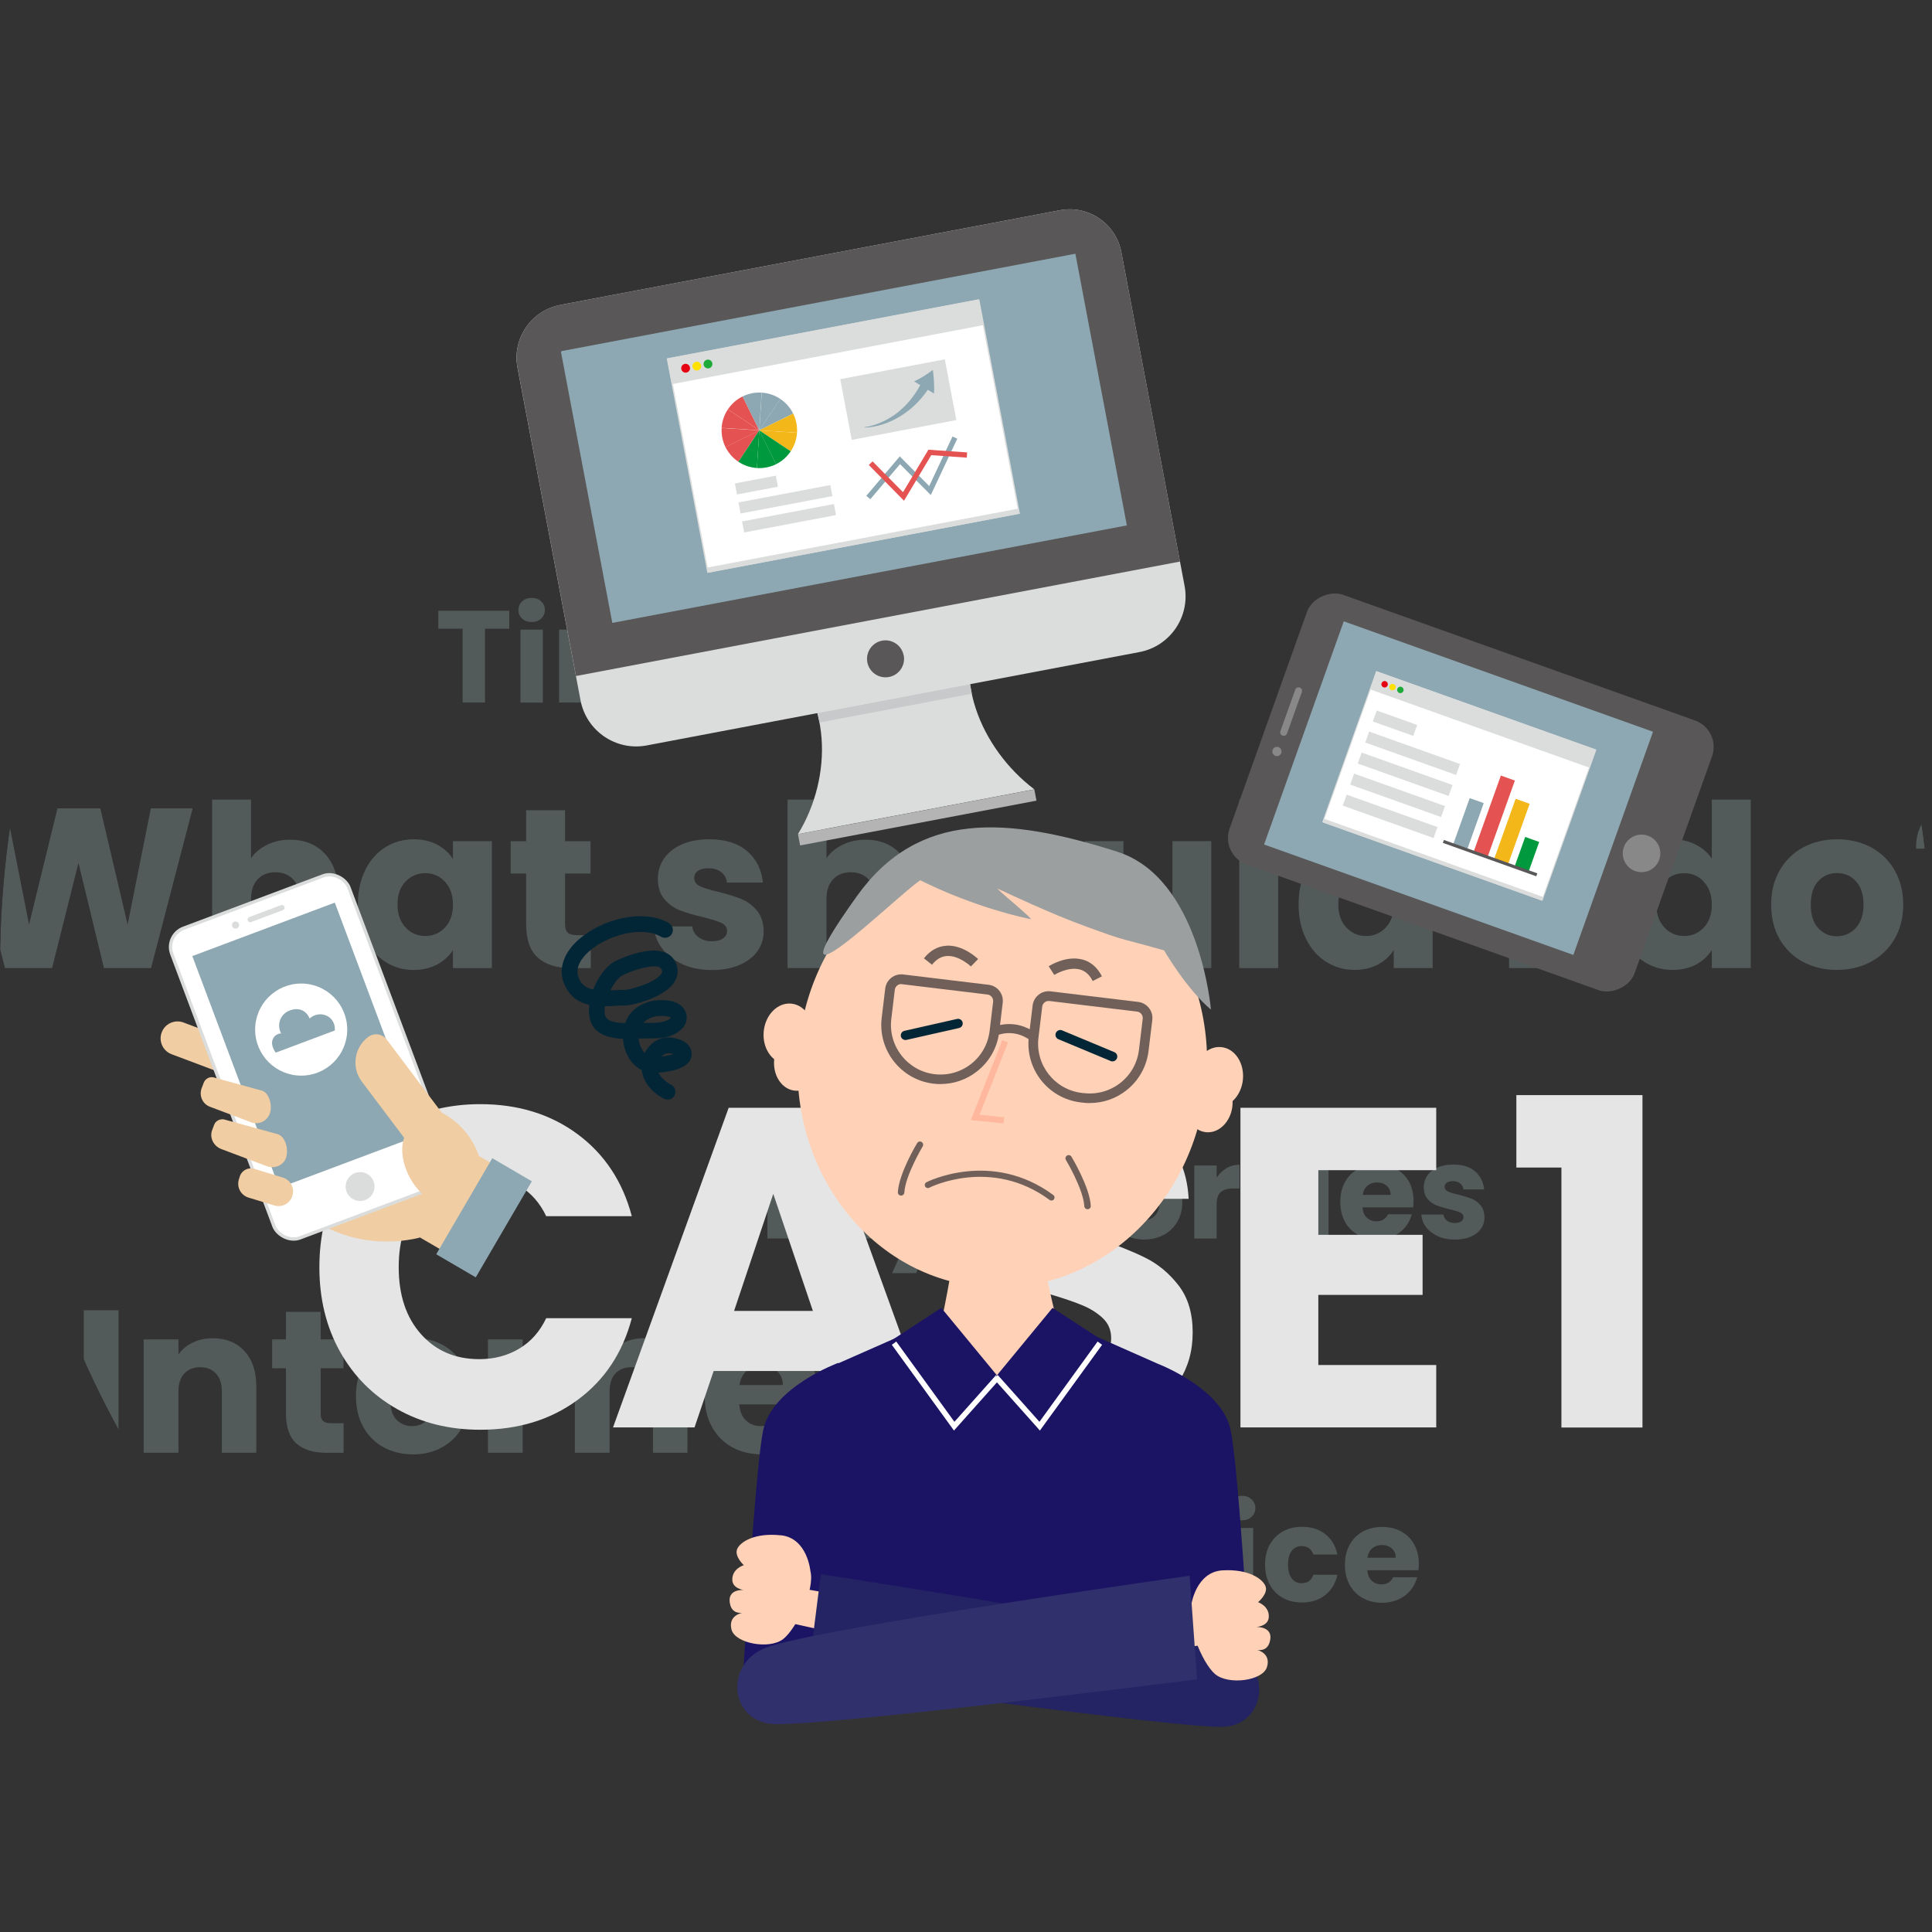 <?xml version="1.0" encoding="UTF-8"?>
<svg id="_レイヤー_2" data-name="レイヤー 2" xmlns="http://www.w3.org/2000/svg" xmlns:xlink="http://www.w3.org/1999/xlink" viewBox="0 0 292 292">
  <rect x="0" y="0" width="292" height="292" fill="#333333" stroke="none"/>
  <defs>
    <style>
      .cls-1 {
        fill: #30306d;
      }

      .cls-2, .cls-3, .cls-4 {
        fill: #fff;
      }

      .cls-5 {
        fill: #242363;
      }

      .cls-6 {
        fill: #c8c9ca;
      }

      .cls-7 {
        fill: #f4b719;
      }

      .cls-8 {
        fill: #00993e;
      }

      .cls-9 {
        fill: #dbdcdc;
      }

      .cls-10 {
        fill: #8da8b2;
      }

      .cls-11 {
        fill: #032637;
      }

      .cls-12 {
        fill: #ffb89e;
      }

      .cls-13 {
        fill: #595757;
      }

      .cls-14 {
        fill: #f0cda3;
      }

      .cls-15 {
        fill: #e50012;
      }

      .cls-16 {
        opacity: .45;
      }

      .cls-3 {
        stroke-width: .5px;
      }

      .cls-3, .cls-4 {
        stroke: #dbdcdc;
      }

      .cls-3, .cls-4, .cls-17 {
        stroke-miterlimit: 10;
      }

      .cls-4 {
        stroke-width: .15px;
      }

      .cls-18 {
        fill: #e5e5e5;
      }

      .cls-19 {
        clip-path: url(#clippath);
      }

      .cls-17 {
        stroke: #595757;
        stroke-width: .47px;
      }

      .cls-17, .cls-20 {
        fill: none;
      }

      .cls-21 {
        fill: #1b1464;
      }

      .cls-22 {
        fill: #e45251;
      }

      .cls-23 {
        fill: #ffe100;
      }

      .cls-24 {
        fill: #9c9fa0;
      }

      .cls-25 {
        fill: #7a8c89;
      }

      .cls-26 {
        fill: #706059;
      }

      .cls-27 {
        fill: #ffd1b7;
      }

      .cls-28 {
        fill: #1eaa39;
      }

      .cls-29 {
        fill: #888;
      }

      .cls-30 {
        fill: #b4b4b5;
      }
    </style>
    <clipPath id="clippath">
      <circle class="cls-20" cx="146" cy="146" r="146"/>
    </clipPath>
  </defs>
  <g id="_レイヤー_1-2" data-name="レイヤー 1">
    <g class="cls-19">
      <g>
        <g class="cls-16">
          <g>
            <path class="cls-25" d="m131.7,173.31v13.87h-3.38v-8.32l-3.1,8.32h-2.73l-3.12-8.34v8.34h-3.38v-13.87h3.99l3.89,9.6,3.85-9.6h3.97Z"/>
            <path class="cls-25" d="m145.39,176.16l-6.92,16.26h-3.64l2.53-5.61-4.49-10.65h3.77l2.55,6.9,2.53-6.9h3.66Z"/>
            <path class="cls-25" d="m166.63,176.16l-2.98,11.03h-3.73l-1.74-7.15-1.8,7.15h-3.71l-3-11.03h3.38l1.56,7.88,1.86-7.88h3.58l1.88,7.84,1.54-7.84h3.18Z"/>
            <path class="cls-25" d="m170.02,186.65c-.86-.46-1.54-1.12-2.04-1.97-.49-.86-.74-1.86-.74-3s.25-2.13.75-2.99c.5-.86,1.19-1.52,2.06-1.99.87-.46,1.84-.69,2.92-.69s2.05.23,2.92.69c.87.46,1.55,1.12,2.05,1.99.5.86.75,1.86.75,2.99s-.25,2.13-.76,2.99c-.51.86-1.2,1.52-2.08,1.98-.88.46-1.85.69-2.93.69s-2.05-.23-2.92-.69Zm4.56-2.94c.45-.47.68-1.15.68-2.04s-.22-1.56-.66-2.04-.98-.71-1.63-.71-1.21.23-1.64.7-.65,1.15-.65,2.04.21,1.56.64,2.04c.43.47.96.71,1.61.71s1.2-.24,1.65-.71Z"/>
            <path class="cls-25" d="m185.36,176.56c.59-.35,1.25-.52,1.98-.52v3.58h-.93c-.84,0-1.48.18-1.9.54-.42.36-.63,1-.63,1.91v5.12h-3.38v-11.03h3.38v1.84c.4-.61.89-1.08,1.48-1.43Z"/>
            <path class="cls-25" d="m193.82,176.56c.59-.35,1.25-.52,1.98-.52v3.58h-.93c-.84,0-1.48.18-1.9.54-.42.36-.63,1-.63,1.91v5.12h-3.38v-11.03h3.38v1.84c.4-.61.89-1.08,1.48-1.43Z"/>
            <path class="cls-25" d="m197.66,174.49c-.38-.35-.56-.78-.56-1.29s.19-.96.56-1.31c.38-.35.86-.52,1.45-.52s1.06.17,1.43.52c.38.35.56.79.56,1.31s-.19.95-.56,1.29c-.38.35-.85.52-1.43.52s-1.08-.17-1.45-.52Zm3.13,1.67v11.03h-3.38v-11.03h3.38Z"/>
            <path class="cls-25" d="m213.58,182.48h-7.65c.05.68.27,1.21.66,1.57s.87.54,1.43.54c.84,0,1.43-.36,1.76-1.07h3.6c-.18.72-.52,1.38-1,1.96s-1.08,1.03-1.81,1.36-1.54.49-2.43.49c-1.08,0-2.04-.23-2.88-.69-.84-.46-1.5-1.12-1.98-1.97-.47-.86-.71-1.86-.71-3s.23-2.15.7-3c.47-.86,1.12-1.51,1.97-1.98s1.81-.69,2.9-.69,2.02.22,2.85.67,1.48,1.09,1.95,1.92c.47.83.7,1.8.7,2.9,0,.32-.02.65-.06.99Zm-3.4-1.88c0-.58-.2-1.04-.59-1.38-.39-.34-.89-.51-1.48-.51s-1.04.17-1.43.49-.63.8-.72,1.4h4.23Z"/>
            <path class="cls-25" d="m217.33,186.84c-.75-.33-1.34-.78-1.78-1.35s-.68-1.22-.73-1.93h3.34c.04.38.22.69.53.93.32.24.71.36,1.17.36.42,0,.75-.08.98-.25.23-.16.35-.38.35-.64,0-.32-.16-.55-.49-.7-.33-.15-.86-.32-1.6-.5-.79-.18-1.45-.38-1.98-.58-.53-.2-.98-.53-1.36-.97s-.57-1.04-.57-1.79c0-.63.17-1.21.52-1.73.35-.52.86-.93,1.54-1.23.68-.3,1.49-.45,2.42-.45,1.38,0,2.47.34,3.27,1.03.8.69,1.25,1.59,1.37,2.73h-3.12c-.05-.38-.22-.69-.5-.91-.28-.22-.66-.34-1.12-.34-.39,0-.7.08-.91.23-.21.15-.32.36-.32.62,0,.32.17.55.5.71s.86.32,1.57.47c.82.21,1.48.42,2,.62.51.21.96.53,1.35.99.39.45.59,1.06.6,1.83,0,.65-.18,1.22-.54,1.73-.36.51-.88.91-1.56,1.2-.68.29-1.47.43-2.36.43-.96,0-1.82-.17-2.57-.49Z"/>
          </g>
          <g>
            <path class="cls-25" d="m76.97,92.31v2.71h-3.67v11.16h-3.38v-11.16h-3.67v-2.71h10.73Z"/>
            <path class="cls-25" d="m78.91,93.49c-.38-.35-.56-.78-.56-1.29s.19-.96.56-1.31c.38-.35.86-.52,1.45-.52s1.06.17,1.43.52c.38.35.56.79.56,1.31s-.19.95-.56,1.29c-.38.35-.85.52-1.43.52s-1.08-.17-1.45-.52Zm3.13,1.67v11.03h-3.38v-11.03h3.38Z"/>
            <path class="cls-25" d="m101.83,96.28c.81.83,1.21,1.98,1.21,3.46v6.44h-3.36v-5.99c0-.71-.19-1.26-.56-1.65s-.89-.58-1.55-.58-1.18.19-1.55.58c-.38.39-.56.94-.56,1.65v5.99h-3.36v-5.99c0-.71-.19-1.26-.56-1.65-.38-.39-.89-.58-1.55-.58s-1.18.19-1.55.58-.56.94-.56,1.65v5.99h-3.38v-11.03h3.38v1.38c.34-.46.79-.83,1.34-1.1.55-.27,1.18-.41,1.88-.41.83,0,1.57.18,2.22.53.65.36,1.16.86,1.53,1.52.38-.61.9-1.1,1.56-1.48.66-.38,1.38-.57,2.15-.57,1.37,0,2.46.42,3.27,1.24Z"/>
            <path class="cls-25" d="m115.75,101.48h-7.65c.05.69.27,1.21.66,1.57s.87.54,1.43.54c.84,0,1.43-.36,1.76-1.07h3.6c-.18.72-.52,1.38-1,1.96s-1.08,1.03-1.81,1.36c-.72.33-1.54.49-2.43.49-1.08,0-2.04-.23-2.88-.69-.84-.46-1.5-1.12-1.98-1.98s-.71-1.86-.71-3,.23-2.15.7-3c.47-.86,1.12-1.51,1.97-1.98s1.81-.69,2.9-.69,2.02.22,2.85.67,1.48,1.09,1.95,1.92c.47.83.7,1.8.7,2.9,0,.32-.02.65-.06.99Zm-3.4-1.88c0-.58-.2-1.04-.59-1.38-.39-.34-.89-.51-1.48-.51s-1.04.17-1.43.49-.63.8-.72,1.4h4.23Z"/>
          </g>
          <g>
            <path class="cls-25" d="m17.91,198.03v21.54h-5.25v-21.54h5.25Z"/>
            <path class="cls-25" d="m36.95,204.21c1.2,1.3,1.79,3.08,1.79,5.35v10h-5.21v-9.3c0-1.15-.3-2.03-.89-2.67-.59-.63-1.39-.95-2.39-.95s-1.8.32-2.39.95c-.59.63-.89,1.52-.89,2.67v9.3h-5.25v-17.12h5.25v2.27c.53-.76,1.25-1.35,2.15-1.79.9-.44,1.91-.66,3.04-.66,2,0,3.6.65,4.8,1.95Z"/>
            <path class="cls-25" d="m51.93,215.12v4.45h-2.67c-1.9,0-3.38-.46-4.45-1.4-1.06-.93-1.59-2.45-1.59-4.56v-6.81h-2.09v-4.36h2.09v-4.17h5.25v4.17h3.44v4.36h-3.44v6.87c0,.51.12.88.37,1.1.25.23.65.34,1.23.34h1.87Z"/>
            <path class="cls-25" d="m70.89,212.26h-11.87c.08,1.06.42,1.88,1.03,2.44s1.34.84,2.22.84c1.31,0,2.22-.55,2.73-1.66h5.58c-.29,1.12-.8,2.14-1.55,3.04-.75.9-1.68,1.61-2.81,2.12-1.12.51-2.38.77-3.77.77-1.68,0-3.17-.36-4.48-1.07-1.31-.72-2.33-1.74-3.07-3.07-.74-1.33-1.1-2.88-1.1-4.66s.36-3.33,1.09-4.66c.73-1.33,1.74-2.35,3.05-3.07,1.31-.71,2.81-1.07,4.51-1.07s3.13.35,4.42,1.04,2.3,1.69,3.02,2.97c.73,1.29,1.09,2.79,1.09,4.51,0,.49-.03,1-.09,1.53Zm-5.28-2.92c0-.9-.31-1.62-.92-2.15-.61-.53-1.38-.8-2.3-.8s-1.62.26-2.22.77c-.6.51-.98,1.24-1.12,2.18h6.57Z"/>
            <path class="cls-25" d="m81.29,203.07c.92-.54,1.94-.81,3.07-.81v5.55h-1.44c-1.31,0-2.29.28-2.94.84-.66.56-.98,1.55-.98,2.96v7.95h-5.25v-17.12h5.25v2.85c.61-.94,1.38-1.68,2.3-2.22Z"/>
            <path class="cls-25" d="m102.11,204.21c1.2,1.3,1.79,3.08,1.79,5.35v10h-5.21v-9.3c0-1.15-.3-2.03-.89-2.67-.59-.63-1.39-.95-2.39-.95s-1.8.32-2.39.95c-.59.63-.89,1.52-.89,2.67v9.3h-5.25v-17.12h5.25v2.27c.53-.76,1.25-1.35,2.15-1.79.9-.44,1.91-.66,3.04-.66,2,0,3.6.65,4.8,1.95Z"/>
            <path class="cls-25" d="m123.6,212.26h-11.87c.08,1.06.42,1.88,1.03,2.44s1.34.84,2.22.84c1.31,0,2.22-.55,2.73-1.66h5.58c-.29,1.12-.8,2.14-1.55,3.04-.75.9-1.68,1.61-2.81,2.12-1.12.51-2.38.77-3.77.77-1.68,0-3.17-.36-4.48-1.07-1.31-.72-2.33-1.74-3.07-3.07-.74-1.33-1.1-2.88-1.1-4.66s.36-3.33,1.09-4.66c.73-1.33,1.74-2.35,3.05-3.07,1.31-.71,2.81-1.07,4.51-1.07s3.13.35,4.42,1.04,2.3,1.69,3.02,2.97c.73,1.29,1.09,2.79,1.09,4.51,0,.49-.03,1-.09,1.53Zm-5.28-2.92c0-.9-.31-1.62-.92-2.15-.61-.53-1.38-.8-2.3-.8s-1.62.26-2.22.77c-.6.51-.98,1.24-1.12,2.18h6.57Z"/>
            <path class="cls-25" d="m135.99,215.12v4.45h-2.67c-1.9,0-3.38-.46-4.45-1.4-1.06-.93-1.59-2.45-1.59-4.56v-6.81h-2.09v-4.36h2.09v-4.17h5.25v4.17h3.44v4.36h-3.44v6.87c0,.51.12.88.37,1.1.25.23.65.34,1.23.34h1.87Z"/>
          </g>
          <g>
            <path class="cls-25" d="m175.12,234.79c-.37.67-.94,1.21-1.72,1.63s-1.73.62-2.87.62h-2.12v5.03h-3.41v-14.01h5.53c1.12,0,2.06.19,2.83.58s1.35.92,1.74,1.6c.39.68.58,1.46.58,2.33,0,.81-.19,1.55-.56,2.22Zm-3.39-.93c.32-.31.48-.74.48-1.3s-.16-.99-.48-1.3-.8-.46-1.46-.46h-1.86v3.51h1.86c.65,0,1.14-.15,1.46-.46Z"/>
            <path class="cls-25" d="m182.36,231.34c.6-.35,1.26-.53,2-.53v3.61h-.94c-.85,0-1.49.18-1.92.55s-.64,1.01-.64,1.92v5.17h-3.41v-11.13h3.41v1.86c.4-.61.9-1.09,1.5-1.45Z"/>
            <path class="cls-25" d="m186.24,229.25c-.38-.35-.57-.79-.57-1.31s.19-.97.57-1.33c.38-.35.87-.53,1.47-.53s1.07.18,1.45.53c.38.35.57.79.57,1.33s-.19.95-.57,1.31-.86.53-1.45.53-1.09-.18-1.47-.53Zm3.16,1.69v11.13h-3.41v-11.13h3.41Z"/>
            <path class="cls-25" d="m191.91,233.46c.47-.86,1.13-1.53,1.98-2,.84-.46,1.81-.7,2.9-.7,1.4,0,2.56.37,3.5,1.1.94.73,1.55,1.76,1.85,3.09h-3.63c-.31-.85-.9-1.28-1.78-1.28-.62,0-1.12.24-1.5.73s-.56,1.18-.56,2.08.19,1.6.56,2.08.87.73,1.5.73c.88,0,1.47-.43,1.78-1.28h3.63c-.29,1.3-.91,2.33-1.86,3.07-.94.75-2.11,1.12-3.49,1.12-1.09,0-2.06-.23-2.9-.7-.84-.46-1.5-1.13-1.98-2-.47-.86-.71-1.88-.71-3.03s.24-2.17.71-3.03Z"/>
            <path class="cls-25" d="m214.38,237.32h-7.72c.05.69.28,1.22.67,1.59.39.37.87.55,1.45.55.85,0,1.44-.36,1.78-1.08h3.63c-.19.73-.52,1.39-1.01,1.98s-1.09,1.04-1.83,1.38c-.73.33-1.55.5-2.45.5-1.09,0-2.06-.23-2.91-.7-.85-.46-1.52-1.13-2-2-.48-.86-.72-1.88-.72-3.03s.24-2.17.71-3.03c.47-.86,1.13-1.53,1.99-2,.85-.46,1.83-.7,2.93-.7s2.04.23,2.87.68,1.49,1.1,1.96,1.94c.47.84.71,1.82.71,2.93,0,.32-.02.65-.06,1Zm-3.43-1.89c0-.59-.2-1.05-.6-1.4-.4-.35-.9-.52-1.5-.52s-1.05.17-1.45.5c-.39.33-.63.8-.73,1.42h4.27Z"/>
          </g>
          <g>
            <path class="cls-25" d="m29.12,122.17l-6.29,24.14h-7.12l-3.85-15.89-3.99,15.89H.75l-6.12-24.14H.92l3.47,17.57,4.3-17.57h6.47l4.13,17.57,3.51-17.57h6.33Z"/>
            <path class="cls-25" d="m49.16,129.1c1.33,1.46,1.99,3.46,1.99,6v11.21h-5.85v-10.42c0-1.28-.33-2.28-1-2.99-.67-.71-1.56-1.07-2.68-1.07s-2.02.36-2.68,1.07c-.67.71-1,1.71-1,2.99v10.42h-5.88v-25.45h5.88v8.84c.6-.85,1.41-1.52,2.44-2.03,1.03-.5,2.19-.76,3.47-.76,2.2,0,3.97.73,5.3,2.18Z"/>
            <path class="cls-25" d="m55.2,131.49c.75-1.49,1.76-2.64,3.04-3.44,1.28-.8,2.72-1.2,4.3-1.2,1.35,0,2.54.27,3.56.83,1.02.55,1.81,1.27,2.36,2.17v-2.72h5.88v19.19h-5.88v-2.72c-.57.89-1.37,1.62-2.39,2.17-1.02.55-2.21.83-3.56.83-1.56,0-2.98-.41-4.26-1.22-1.28-.81-2.3-1.97-3.04-3.47-.75-1.5-1.12-3.24-1.12-5.21s.37-3.7,1.12-5.19Zm12.04,1.75c-.81-.85-1.81-1.27-2.97-1.27s-2.16.42-2.97,1.26c-.81.84-1.22,1.99-1.22,3.46s.41,2.63,1.22,3.49,1.81,1.29,2.97,1.29,2.16-.42,2.97-1.27c.81-.85,1.22-2.01,1.22-3.47s-.41-2.62-1.22-3.47Z"/>
            <path class="cls-25" d="m89.29,141.33v4.99h-2.99c-2.13,0-3.79-.52-4.99-1.56-1.19-1.04-1.79-2.75-1.79-5.11v-7.63h-2.34v-4.88h2.34v-4.68h5.88v4.68h3.85v4.88h-3.85v7.7c0,.57.14.99.41,1.24s.73.38,1.38.38h2.1Z"/>
            <path class="cls-25" d="m103.18,145.73c-1.31-.57-2.34-1.36-3.09-2.36-.76-1-1.18-2.12-1.27-3.35h5.81c.07.67.38,1.2.93,1.62.55.41,1.23.62,2.03.62.73,0,1.3-.14,1.7-.43.4-.29.6-.66.6-1.12,0-.55-.29-.96-.86-1.22-.57-.26-1.5-.56-2.79-.88-1.38-.32-2.52-.66-3.44-1.01-.92-.35-1.71-.92-2.37-1.69-.67-.77-1-1.81-1-3.11,0-1.1.3-2.1.91-3.01.61-.91,1.5-1.62,2.68-2.15s2.58-.79,4.21-.79c2.41,0,4.3.6,5.69,1.79,1.39,1.19,2.18,2.77,2.39,4.75h-5.43c-.09-.66-.38-1.19-.88-1.58-.49-.39-1.14-.58-1.94-.58-.69,0-1.22.13-1.58.4-.37.26-.55.62-.55,1.08,0,.55.29.96.88,1.24.58.27,1.5.55,2.73.83,1.42.37,2.58.73,3.47,1.08.89.36,1.68.93,2.36,1.72.68.79,1.03,1.85,1.05,3.18,0,1.12-.32,2.13-.95,3.01-.63.88-1.54,1.58-2.72,2.08-1.18.5-2.55.76-4.11.76-1.67,0-3.16-.29-4.47-.86Z"/>
            <path class="cls-25" d="m136.13,129.1c1.33,1.46,1.99,3.46,1.99,6v11.21h-5.85v-10.42c0-1.28-.33-2.28-1-2.99-.67-.71-1.56-1.07-2.68-1.07s-2.02.36-2.68,1.07c-.67.71-1,1.71-1,2.99v10.42h-5.88v-25.45h5.88v8.84c.6-.85,1.41-1.52,2.44-2.03,1.03-.5,2.19-.76,3.47-.76,2.2,0,3.97.73,5.3,2.18Z"/>
            <path class="cls-25" d="m145.88,145.39c-1.5-.8-2.68-1.95-3.54-3.44-.86-1.49-1.29-3.23-1.29-5.23s.44-3.71,1.31-5.21,2.06-2.65,3.58-3.46c1.51-.8,3.21-1.2,5.09-1.2s3.58.4,5.09,1.2c1.51.8,2.71,1.95,3.58,3.46s1.31,3.24,1.31,5.21-.44,3.71-1.32,5.21c-.88,1.5-2.09,2.65-3.61,3.46-1.52.8-3.23,1.2-5.11,1.2s-3.57-.4-5.07-1.2Zm7.94-5.12c.79-.83,1.19-2.01,1.19-3.54s-.38-2.72-1.15-3.54c-.77-.83-1.71-1.24-2.84-1.24s-2.1.41-2.85,1.22c-.76.81-1.13,2-1.13,3.56s.37,2.72,1.12,3.54,1.68,1.24,2.8,1.24,2.08-.41,2.87-1.24Z"/>
            <path class="cls-25" d="m183.07,127.13v19.19h-5.88v-2.61c-.6.85-1.4,1.53-2.42,2.05-1.02.52-2.15.77-3.39.77-1.47,0-2.76-.33-3.89-.98-1.12-.65-1.99-1.6-2.61-2.84-.62-1.24-.93-2.69-.93-4.37v-11.21h5.85v10.42c0,1.28.33,2.28,1,2.99.66.71,1.56,1.07,2.68,1.07s2.05-.36,2.72-1.07c.67-.71,1-1.71,1-2.99v-10.42h5.88Z"/>
            <path class="cls-25" d="m193.18,120.87v25.45h-5.88v-25.45h5.88Z"/>
            <path class="cls-25" d="m197.39,131.49c.75-1.49,1.76-2.64,3.04-3.44,1.28-.8,2.72-1.2,4.3-1.2,1.26,0,2.41.26,3.46.79s1.86,1.24,2.46,2.13v-8.91h5.88v25.45h-5.88v-2.75c-.55.92-1.34,1.65-2.36,2.2-1.02.55-2.21.83-3.56.83-1.58,0-3.01-.41-4.3-1.22-1.28-.81-2.3-1.97-3.04-3.47-.75-1.5-1.12-3.24-1.12-5.21s.37-3.7,1.12-5.19Zm12.04,1.75c-.81-.85-1.81-1.27-2.97-1.27s-2.16.42-2.97,1.26c-.81.84-1.22,1.99-1.22,3.46s.41,2.63,1.22,3.49,1.81,1.29,2.97,1.29,2.16-.42,2.97-1.27c.81-.85,1.22-2.01,1.22-3.47s-.41-2.62-1.22-3.47Z"/>
            <path class="cls-25" d="m233.96,122.17v24.14h-5.88v-24.14h5.88Z"/>
            <path class="cls-25" d="m245.46,131.49c.75-1.49,1.76-2.64,3.04-3.44,1.28-.8,2.72-1.2,4.3-1.2,1.26,0,2.41.26,3.46.79s1.86,1.24,2.46,2.13v-8.91h5.88v25.45h-5.88v-2.75c-.55.92-1.34,1.65-2.36,2.2-1.02.55-2.21.83-3.56.83-1.58,0-3.01-.41-4.3-1.22-1.28-.81-2.3-1.97-3.04-3.47-.75-1.5-1.12-3.24-1.12-5.21s.37-3.7,1.12-5.19Zm12.04,1.75c-.81-.85-1.81-1.27-2.97-1.27s-2.16.42-2.97,1.26c-.81.84-1.22,1.99-1.22,3.46s.41,2.63,1.22,3.49,1.81,1.29,2.97,1.29,2.16-.42,2.97-1.27c.81-.85,1.22-2.01,1.22-3.47s-.41-2.62-1.22-3.47Z"/>
            <path class="cls-25" d="m272.52,145.39c-1.5-.8-2.68-1.95-3.54-3.44-.86-1.49-1.29-3.23-1.29-5.23s.44-3.71,1.31-5.21,2.06-2.65,3.58-3.46c1.51-.8,3.21-1.2,5.09-1.2s3.58.4,5.09,1.2c1.51.8,2.71,1.95,3.58,3.46s1.31,3.24,1.31,5.21-.44,3.71-1.32,5.21c-.88,1.5-2.09,2.65-3.61,3.46-1.52.8-3.23,1.2-5.11,1.2s-3.57-.4-5.07-1.2Zm7.94-5.12c.79-.83,1.19-2.01,1.19-3.54s-.38-2.72-1.15-3.54c-.77-.83-1.71-1.24-2.84-1.24s-2.1.41-2.85,1.22c-.76.81-1.13,2-1.13,3.56s.37,2.72,1.12,3.54,1.68,1.24,2.8,1.24,2.08-.41,2.87-1.24Z"/>
            <path class="cls-25" d="m303.71,122.76c1.48,1.28,2.22,3.09,2.22,5.43,0,2.16-.71,3.83-2.11,5.04-1.41,1.2-3.27,1.82-5.59,1.84l-.17,2.58h-5.16l-.17-6.4h2.06c1.77,0,3.11-.22,4.04-.65.93-.44,1.39-1.23,1.39-2.37,0-.8-.22-1.43-.65-1.89-.44-.46-1.04-.69-1.82-.69-.83,0-1.47.24-1.92.71-.46.47-.69,1.11-.69,1.91h-5.54c-.05-1.4.25-2.66.88-3.78.63-1.12,1.57-2.01,2.82-2.67,1.25-.65,2.76-.98,4.52-.98,2.45,0,4.42.64,5.9,1.93Zm-10.69,22.92c-.65-.61-.98-1.36-.98-2.25s.33-1.69.98-2.3c.65-.62,1.5-.93,2.53-.93s1.84.31,2.49.93c.65.62.98,1.39.98,2.3s-.33,1.65-.98,2.25c-.65.61-1.48.91-2.49.91s-1.87-.3-2.53-.91Z"/>
          </g>
        </g>
        <g>
          <g>
            <path class="cls-18" d="m51.37,178.75c2.06-3.74,4.94-6.65,8.64-8.74,3.69-2.09,7.88-3.13,12.56-3.13,5.73,0,10.64,1.51,14.73,4.54,4.08,3.03,6.81,7.16,8.19,12.39h-12.94c-.96-2.02-2.33-3.56-4.09-4.61-1.77-1.05-3.77-1.58-6.02-1.58-3.62,0-6.56,1.26-8.81,3.78-2.25,2.52-3.37,5.9-3.37,10.12s1.12,7.59,3.37,10.12c2.25,2.52,5.18,3.78,8.81,3.78,2.25,0,4.25-.53,6.02-1.58,1.77-1.05,3.13-2.59,4.09-4.61h12.94c-1.38,5.23-4.11,9.35-8.19,12.35-4.08,3.01-8.99,4.51-14.73,4.51-4.68,0-8.87-1.04-12.56-3.13-3.69-2.09-6.57-4.99-8.64-8.71s-3.1-7.96-3.1-12.73,1.03-9.03,3.1-12.77Z"/>
            <path class="cls-18" d="m125.89,207.21h-18.03l-2.89,8.53h-12.32l17.48-48.31h13.63l17.48,48.31h-12.46l-2.89-8.53Zm-3.03-9.08l-5.99-17.69-5.92,17.69h11.91Z"/>
            <path class="cls-18" d="m153.15,214.5c-2.8-1.15-5.04-2.84-6.71-5.09-1.68-2.25-2.56-4.95-2.65-8.12h12.52c.18,1.79.8,3.15,1.86,4.09,1.06.94,2.43,1.41,4.13,1.41s3.12-.4,4.13-1.2c1.01-.8,1.51-1.92,1.51-3.34,0-1.19-.4-2.18-1.2-2.96-.8-.78-1.79-1.42-2.96-1.93-1.17-.5-2.83-1.08-4.99-1.72-3.12-.96-5.67-1.93-7.64-2.89-1.97-.96-3.67-2.38-5.09-4.27-1.42-1.88-2.13-4.34-2.13-7.36,0-4.5,1.63-8.02,4.89-10.56,3.26-2.55,7.5-3.82,12.73-3.82s9.61,1.27,12.87,3.82c3.26,2.55,5,6.09,5.23,10.63h-12.73c-.09-1.56-.67-2.79-1.72-3.68-1.06-.89-2.41-1.34-4.06-1.34-1.42,0-2.57.38-3.44,1.14-.87.76-1.31,1.85-1.31,3.27,0,1.56.73,2.78,2.2,3.65,1.47.87,3.76,1.81,6.88,2.82,3.12,1.06,5.65,2.06,7.6,3.03,1.95.96,3.64,2.36,5.06,4.2,1.42,1.84,2.13,4.2,2.13,7.09s-.7,5.25-2.1,7.5c-1.4,2.25-3.43,4.04-6.09,5.37-2.66,1.33-5.8,2-9.43,2s-6.7-.57-9.5-1.72Z"/>
            <path class="cls-18" d="m199.25,176.86v9.77h15.76v9.08h-15.76v10.6h17.82v9.43h-29.59v-48.31h29.59v9.43h-17.82Z"/>
            <path class="cls-18" d="m229.18,176.45v-10.94h19.06v50.24h-12.25v-39.29h-6.81Z"/>
          </g>
          <g>
            <path class="cls-9" d="m148.71,93c-2.24.42-4.49.85-6.73,1.27-5.87,1.11-11.73,2.22-17.6,3.33l-6.73,1.27c8.12,6.13,8.27,18.53,2.95,27.2l8.85-1.68c5.87-1.11,11.73-2.22,17.6-3.33,2.24-.42,7.04-1.33,9.28-1.76-8.12-6.13-12.94-17.64-7.63-26.31Z"/>
            <rect class="cls-30" x="120.45" y="122.68" width="36.36" height="1.73" transform="translate(-20.58 27.97) rotate(-10.73)"/>
            <rect class="cls-6" x="123.51" y="105.57" width="23.44" height="1.47" transform="translate(-17.43 27.03) rotate(-10.73)"/>
            <path class="cls-9" d="m90.33,38.35h76.85c4.39,0,7.95,3.56,7.95,7.95v51.34c0,4.72-3.84,8.56-8.56,8.56h-75.8c-4.72,0-8.56-3.84-8.56-8.56v-51.17c0-4.48,3.64-8.11,8.11-8.11Z" transform="translate(-11.21 25.22) rotate(-10.73)"/>
            <path class="cls-13" d="m89.18,38.46h76.85c4.39,0,7.95,3.56,7.95,7.95v47.6h-92.91v-47.44c0-4.48,3.64-8.11,8.11-8.11Z" transform="translate(-10.1 24.9) rotate(-10.73)"/>
            <path class="cls-10" d="m106.64,26.66h41.79v79.15h-41.62c-.09,0-.17-.07-.17-.17V26.66h0Z" transform="translate(168.87 -71.39) rotate(79.27)"/>
            <path class="cls-13" d="m136.59,99.05c.29,1.52-.71,2.98-2.23,3.27s-2.98-.71-3.27-2.22.71-2.98,2.22-3.27,2.98.71,3.27,2.23Z"/>
            <rect class="cls-2" x="103.53" y="49.53" width="47.88" height="32.78" transform="translate(-10.04 24.88) rotate(-10.73)"/>
            <path class="cls-9" d="m154.15,77.64l-47.24,8.95-6.14-32.4,47.24-8.95,6.14,32.4Zm-47.08,8.72l46.85-8.88-6.07-32.01-46.85,8.88,6.07,32.01Z"/>
            <rect class="cls-9" x="100.78" y="49.67" width="47.88" height="3.97" transform="translate(-7.44 24.12) rotate(-10.73)"/>
            <rect class="cls-9" x="111.17" y="72.47" width="6.3" height="1.7" transform="translate(-11.65 22.56) rotate(-10.73)"/>
            <rect class="cls-9" x="111.64" y="74.61" width="14.13" height="1.7" transform="translate(-11.97 23.42) rotate(-10.73)"/>
            <rect class="cls-9" x="112.19" y="77.48" width="14.13" height="1.7" transform="translate(-12.5 23.57) rotate(-10.73)"/>
            <rect class="cls-9" x="106.57" y="81.32" width="47.88" height=".79" transform="translate(-12.93 25.72) rotate(-10.73)"/>
            <path class="cls-22" d="m109.65,67.57c.43.87,1.09,1.64,1.95,2.22l3.16-4.75-5.12,2.53Z"/>
            <path class="cls-22" d="m109.07,64.68c-.06,1,.14,2,.58,2.9l5.12-2.53-5.7-.36Z"/>
            <path class="cls-22" d="m112.23,59.92c-.87.43-1.64,1.09-2.22,1.95l4.75,3.16-2.53-5.12Z"/>
            <path class="cls-10" d="m115.13,59.34l-.36,5.7,3.17-4.75c-.87-.58-1.83-.88-2.8-.95Z"/>
            <path class="cls-10" d="m112.23,59.92l2.53,5.12.36-5.7c-1-.06-2,.14-2.9.58Z"/>
            <path class="cls-22" d="m110.01,61.87c-.58.87-.88,1.83-.95,2.8l5.7.36-4.75-3.16Z"/>
            <path class="cls-8" d="m111.6,69.79c.87.58,1.83.88,2.8.95l.36-5.7-3.16,4.75Z"/>
            <path class="cls-7" d="m114.76,65.04l4.75,3.17c.58-.87.88-1.83.95-2.8l-5.7-.36Z"/>
            <path class="cls-10" d="m117.93,60.29l-3.17,4.75,5.12-2.53c-.43-.87-1.09-1.64-1.95-2.22Z"/>
            <path class="cls-7" d="m119.88,62.51l-5.12,2.53,5.7.36c.06-1-.14-2-.58-2.9Z"/>
            <path class="cls-8" d="m114.76,65.04l-.36,5.7c1,.06,2-.14,2.9-.58l-2.53-5.12Z"/>
            <path class="cls-8" d="m114.76,65.04l2.53,5.12c.87-.43,1.64-1.09,2.22-1.95l-4.75-3.17Z"/>
            <polygon class="cls-10" points="140.68 74.82 136.03 70.15 131.54 75.45 130.93 74.94 135.99 68.98 140.44 73.46 143.96 65.97 144.68 66.31 140.68 74.82"/>
            <polygon class="cls-22" points="136.63 75.68 131.31 70.28 131.88 69.73 136.48 74.39 140.32 67.97 146.17 68.38 146.12 69.17 140.75 68.79 136.63 75.68"/>
            <rect class="cls-9" x="127.72" y="55.73" width="16.09" height="9.34" transform="translate(-8.87 26.33) rotate(-10.73)"/>
            <path class="cls-10" d="m141.18,58.59c0-.3,0-.59-.02-.89-.02-.3-.03-.58-.06-.87-.03-.29-.07-.57-.1-.85l-.07-.03c-.23.17-.46.33-.68.49-.23.16-.47.3-.69.45-.23.15-.47.27-.7.4-.23.13-.48.24-.71.35l.93.57c-.42.79-.92,1.54-1.49,2.24-.57.7-1.22,1.33-1.93,1.9-.72.56-1.5,1.04-2.34,1.42-.84.38-1.73.67-2.65.79v.06c.95-.01,1.88-.21,2.79-.5.9-.29,1.78-.7,2.6-1.2.82-.51,1.59-1.1,2.29-1.78.7-.68,1.33-1.43,1.88-2.23l.93.57c.01-.31.04-.61.03-.91Z"/>
            <path class="cls-15" d="m104.28,55.53c.07.36-.17.71-.53.78s-.71-.17-.78-.53.17-.71.53-.78.71.17.78.53Z"/>
            <path class="cls-23" d="m105.97,55.21c.07.36-.17.71-.53.78s-.71-.17-.78-.53.17-.71.53-.78.71.17.78.53Z"/>
            <path class="cls-28" d="m107.66,54.89c.07.36-.17.71-.53.78s-.71-.17-.78-.53.17-.71.53-.78.71.17.78.53Z"/>
          </g>
          <g>
            <rect class="cls-13" x="200.65" y="87.26" width="43.29" height="65" rx="4.25" ry="4.25" transform="translate(34.76 288.85) rotate(-70.35)"/>
            <rect class="cls-10" x="195.64" y="101.2" width="49.63" height="35.82" transform="translate(52.88 -67.19) rotate(19.65)"/>
            <circle class="cls-29" cx="192.99" cy="113.58" r=".7"/>
            <circle class="cls-29" cx="248.1" cy="128.98" r="2.84"/>
            <path class="cls-29" d="m196.76,104.6l-2.24,6.26c-.1.28-.4.42-.68.32h0c-.28-.1-.42-.4-.32-.68l2.24-6.26c.1-.28.4-.42.68-.32h0c.28.1.42.4.32.68Z"/>
            <rect class="cls-4" x="202.97" y="106.74" width="35.19" height="24.09" transform="translate(52.78 -67.25) rotate(19.65)"/>
            <rect class="cls-9" x="206.53" y="107.26" width="35.19" height="2.92" transform="translate(49.6 -69.03) rotate(19.65)"/>
            <rect class="cls-9" x="199.03" y="129.65" width="35.19" height=".58" transform="translate(56.3 -65.27) rotate(19.65)"/>
            <path class="cls-15" d="m209.73,103.58c-.09.25-.37.39-.62.3s-.39-.37-.3-.62.37-.39.62-.3.39.37.3.62Z"/>
            <path class="cls-23" d="m210.92,104.01c-.09.25-.37.39-.62.3s-.39-.37-.3-.62.37-.39.62-.3.39.37.3.62Z"/>
            <path class="cls-28" d="m212.11,104.43c-.09.25-.37.39-.62.3s-.39-.37-.3-.62.37-.39.62-.3.39.37.3.62Z"/>
            <rect class="cls-8" x="229.63" y="126.75" width="2.25" height="4.78" transform="translate(404.66 328.34) rotate(-160.35)"/>
            <rect class="cls-7" x="227.37" y="120.84" width="2.25" height="9.73" transform="translate(401.41 320.91) rotate(-160.35)"/>
            <rect class="cls-22" x="224.7" y="117.26" width="2.25" height="12.28" transform="translate(397.01 315.53) rotate(-160.35)"/>
            <rect class="cls-10" x="220.8" y="120.79" width="2.25" height="7.5" transform="translate(389.05 316.45) rotate(-160.35)"/>
            <line class="cls-17" x1="232.27" y1="132.22" x2="218.15" y2="127.17"/>
            <rect class="cls-9" x="207.59" y="108.42" width="6.5" height="1.76" transform="translate(49.03 -64.53) rotate(19.65)"/>
            <rect class="cls-9" x="206.22" y="112.96" width="14.58" height="1.76" transform="translate(50.71 -65.16) rotate(19.65)"/>
            <rect class="cls-9" x="205.09" y="116.14" width="14.58" height="1.76" transform="translate(51.71 -64.6) rotate(19.65)"/>
            <rect class="cls-9" x="203.95" y="119.32" width="14.58" height="1.76" transform="translate(52.71 -64.03) rotate(19.65)"/>
            <rect class="cls-9" x="202.82" y="122.49" width="14.58" height="1.76" transform="translate(53.71 -63.46) rotate(19.65)"/>
          </g>
          <g>
            <path class="cls-14" d="m77.05,177.43l-4.68-2.73c-.04-.11-.07-.21-.11-.32-2.26-6.01-8.96-9.06-14.98-6.8l-17.14,6.43.88,2.34c3.31,8.82,13.11,12.84,22.24,10.75l.2-.08,5.95,3.47,7.63-13.07Z"/>
            <path class="cls-14" d="m37.04,160.78h0c-.5,1.32-1.97,1.99-3.3,1.49l-7.81-2.94c-1.32-.5-1.99-1.97-1.49-3.3h0c.5-1.32,1.97-1.99,3.3-1.49l7.81,2.94c1.32.5,1.99,1.97,1.49,3.3Z"/>
            <rect class="cls-3" x="32.77" y="134.74" width="28.6" height="50" rx="3.03" ry="3.03" transform="translate(-53.12 26.72) rotate(-20.57)"/>
            <rect class="cls-10" x="27.7" y="146.48" width="37.41" height="23" transform="translate(178.01 59.02) rotate(69.43)"/>
            <circle class="cls-9" cx="35.6" cy="139.81" r=".54"/>
            <path class="cls-9" d="m56.47,178.57c.42,1.13-.15,2.39-1.28,2.81s-2.39-.15-2.81-1.28.15-2.39,1.28-2.81,2.39.15,2.81,1.28Z"/>
            <path class="cls-9" d="m42.75,137.56l-4.79,1.8c-.21.08-.45-.03-.52-.24h0c-.08-.21.03-.45.24-.52l4.79-1.8c.21-.08.45.03.52.24h0c.08.21-.03.45-.24.52Z"/>
            <path class="cls-14" d="m40.14,175.23h.45c.97,0,1.76.79,1.76,1.76v4.51c0,1.21-.98,2.19-2.19,2.19h-.03c-1.21,0-2.19-.98-2.19-2.19v-4.08c0-1.21.98-2.19,2.19-2.19Z" transform="translate(-143.22 165.6) rotate(-73.06)"/>
            <path class="cls-14" d="m43.23,175.02h0c-.42,1.13-1.75,1.68-2.95,1.22l-6.8-2.56c-1.21-.45-1.84-1.74-1.42-2.87l.31-.82c.25-.67,1.04-1,1.76-.73l7.89,2.17c1.21.45,1.62,2.46,1.2,3.58Z"/>
            <path class="cls-14" d="m40.76,168.34h0c-.42,1.13-1.67,1.7-2.78,1.29l-6.26-2.36c-1.11-.42-1.67-1.67-1.24-2.8l.31-.82c.25-.67,1-1.02,1.66-.77l7.21,1.98c1.11.42,1.53,2.36,1.11,3.49Z"/>
            <path class="cls-14" d="m71.12,173.95l-12.66-16.82c-.67-.89-1.93-1.07-2.82-.4-2.13,1.6-2.55,4.63-.95,6.75l6.39,8.48c-.55,1.53-.32,3.74.77,5.85,1.63,3.15,4.53,4.89,6.49,3.88.94-.49,1.49-1.52,1.63-2.81l.51-.38c1.44-1.08,1.72-3.12.64-4.56Z"/>
            <rect class="cls-10" x="64.75" y="180.6" width="16.81" height="6.92" transform="translate(-122.68 154.42) rotate(-59.72)"/>
            <circle class="cls-2" cx="45.52" cy="155.61" r="6.96"/>
            <path class="cls-10" d="m50.6,155.76c.03-.35,0-.71-.14-1.07-.54-1.44-2.43-1.88-3.67-.75-.39-1.05-1.49-1.79-3-1.22-1.42.53-2.04,2.13-1.27,3.56-.07-.2-.58.03-.7.1-.28.16-.51.45-.62.75-.16.43-.08.88.09,1.29.04.09.31.71.43.66l8.87-3.33Z"/>
          </g>
          <g>
            <path class="cls-27" d="m155.89,165.6l-9.54.19s-.87,40.01-13.31,58.56l15.84,9.67,18.38-9.67s-13.89-36.82-11.36-58.75Z"/>
            <path class="cls-21" d="m174.91,206.08l-13.56-6c-1.63,5.1-5.75,8.73-10.58,8.73s-8.94-3.62-10.58-8.71l-13.49,5.95v-.07s-9.91,3.64-11.33,10.07c-.87,3.96-2.04,20.44-3.03,36.65h76.67c-.99-16.22-2.16-32.7-3.03-36.65-1.28-5.82-9.52-9.35-11.07-9.97Z"/>
            <g>
              <g>
                <polygon class="cls-21" points="134.82 202.53 144.22 215.55 150.86 208.09 142.27 197.67 134.82 202.53"/>
                <polygon class="cls-2" points="144.25 214.89 135.46 202.76 134.79 203.25 144.18 216.21 151.17 208.37 150.55 207.82 144.25 214.89"/>
              </g>
              <g>
                <polygon class="cls-21" points="150.49 208.09 157.14 215.55 166.54 202.53 159.08 197.67 150.49 208.09"/>
                <polygon class="cls-2" points="157.1 214.89 150.8 207.82 150.18 208.37 157.17 216.21 166.57 203.25 165.89 202.76 157.1 214.89"/>
              </g>
            </g>
            <g>
              <polygon class="cls-27" points="119.67 245.35 151.19 252.32 151.29 245.46 120.89 240.02 119.67 245.35"/>
              <path class="cls-27" d="m112.26,245.81s-.01,0-.03,0c.02,0,.03,0,.03,0Z"/>
              <path class="cls-27" d="m118.04,232.05c-3.99-.44-6.23,1.02-6.64,2.11-.41,1.09,1.02,2.4,1.02,2.4,0,0-1.77.5-1.74,2.21.02,1.34,1.73,1.54,1.73,1.54,0,0-2.73-.23-2.03,2.29.37,1.34,1.65,1.18,1.85,1.15.02,0,.03,0,.03,0,0,0-.01,0-.03,0-.26.05-2.2.47-1.67,2.54.54,2.11,5.73,3.05,7.8,1.44,2.07-1.62,4.84-7.57,4.12-10.29,0,0-.44-4.96-4.44-5.4Z"/>
            </g>
            <path class="cls-5" d="m186.34,249.56c-7.47-3.36-62.28-11.63-62.28-11.63l-1.97,15.57s56.64,7.85,62.89,7.48c6.25-.37,7.39-8.72,1.36-11.43Z"/>
            <g>
              <polygon class="cls-27" points="150.95 246.86 150.67 253.71 182.52 248.47 181.6 243.08 150.95 246.86"/>
              <path class="cls-27" d="m189.93,249.34s-.03,0-.03,0c0,0,.01,0,.03,0Z"/>
              <path class="cls-27" d="m189.94,245.89s1.72-.11,1.82-1.44c.13-1.71-1.62-2.3-1.62-2.3,0,0,1.5-1.24,1.15-2.34-.35-1.11-2.5-2.7-6.51-2.47-4.01.23-4.72,5.15-4.72,5.15-.87,2.68,1.57,8.77,3.55,10.5,1.98,1.73,7.21,1.07,7.87-1.01.64-2.04-1.27-2.57-1.53-2.63-.02,0-.03,0-.03,0,0,0,.01,0,.03,0,.2.05,1.47.27,1.91-1.05.83-2.48-1.9-2.4-1.9-2.4Z"/>
            </g>
            <path class="cls-1" d="m115.73,249.04c-6.17,2.38-5.49,10.78.73,11.49,6.22.7,64.46-6.72,64.46-6.72l-1.12-15.66s-56.43,7.95-64.07,10.89Z"/>
            <path class="cls-27" d="m154.87,127.57c-16.99-1.72-32.27,11.87-34.14,30.34-1.87,18.47,10.4,34.84,27.38,36.55,16.99,1.72,32.27-11.87,34.14-30.34,1.87-18.47-10.39-34.84-27.38-36.55Z"/>
            <g>
              <g>
                <path class="cls-27" d="m119.61,151.69c-2.06-.21-3.93,1.66-4.18,4.17-.25,2.51,1.21,4.72,3.26,4.92,2.05.21,3.93-1.66,4.18-4.17.25-2.51-1.21-4.72-3.26-4.92Z"/>
                <path class="cls-27" d="m184.59,158.26c-2.06-.21-3.93,1.66-4.18,4.17-.25,2.51,1.21,4.72,3.26,4.92,2.05.21,3.93-1.66,4.18-4.17.25-2.51-1.21-4.72-3.26-4.92Z"/>
              </g>
              <g>
                <path class="cls-27" d="m121.01,156.14c-1.97-.2-3.76,1.59-4,3.99-.24,2.4,1.15,4.51,3.12,4.71,1.96.2,3.76-1.59,4-3.99.24-2.4-1.16-4.51-3.12-4.71Z"/>
                <path class="cls-27" d="m183.15,162.42c-1.97-.2-3.76,1.59-4,3.99-.24,2.4,1.15,4.51,3.12,4.71,1.97.2,3.76-1.59,4-3.99.24-2.4-1.15-4.51-3.12-4.71Z"/>
              </g>
            </g>
            <polygon class="cls-12" points="148.05 168.48 152.35 157.55 151.48 157.21 146.73 169.29 151.67 169.79 151.77 168.86 148.05 168.48"/>
            <path class="cls-26" d="m159.19,180.61c-9.34-6.9-19.08-1.98-19.17-1.93-.23.12-.32.4-.2.63.06.12.17.21.3.24.11.03.23.02.33-.04.09-.05,9.33-4.7,18.19,1.85.21.15.5.11.65-.1.15-.21.11-.5-.1-.65Z"/>
            <g>
              <path class="cls-26" d="m143.02,142.94c-1.3.08-2.44.72-3.38,1.9l1.22.97c.66-.83,1.4-1.26,2.25-1.32,1.84-.12,3.61,1.56,3.63,1.58l1.09-1.12c-.09-.09-2.27-2.18-4.81-2.02Z"/>
              <path class="cls-26" d="m163.61,145.02h-.04c-2.44-.65-4.97.95-5.07,1.02l.84,1.31s2.06-1.29,3.84-.83h.03c.82.23,1.46.8,1.94,1.75l1.39-.71c-.69-1.35-1.67-2.2-2.93-2.54Z"/>
            </g>
            <path class="cls-24" d="m168.86,128.72c-16.63-5.26-30.02-6.32-39.35,6.72-14.47,20.21,6.15-.19,9.59-2.4,0,0,7.45,3.91,16.65,5.88.63.14-5.55-4.88-4.93-4.59,1.45.65,7.77,3.68,13.39,5.73,6.63,2.42,4.9,1.63,11.73,3.58,0,0,3.39,5.85,7.08,8.95,0,0-1.66-19.91-14.16-23.86Z"/>
            <path class="cls-11" d="m85.34,148.84c.81,1.88,2.21,2.7,3.74,3.04-.08.6-.09,1.19,0,1.73.38,2.68,2.86,3.3,5.08,3.4.04.78.23,1.57.57,2.3.51,1.11,1.31,1.96,2.27,2.43.2,1.72,1.38,3.27,3.34,4.32.18.1.37.14.56.14.43,0,.84-.23,1.05-.63.31-.58.09-1.3-.49-1.61-.96-.51-1.61-1.15-1.92-1.84,1.77-.11,4.36-.63,4.88-2.14.24-.7.11-1.42-.35-1.98-.83-1.01-2.61-1.3-3.55-1.18-1.31.17-2.46,1.08-3.08,2.33-.22-.23-.41-.52-.57-.85-.19-.42-.31-.87-.34-1.33.28-.01.54-.02.77-.02.14,0,.29,0,.43,0,1.17,0,2.49.02,3.72-.43.4-.15,1.74-.72,2.2-1.93.23-.62.18-1.29-.15-1.9-.92-1.7-3.4-1.56-4.22-1.51-1.53.09-3.54,1.01-4.42,2.62-.15.27-.27.54-.37.82-1.85-.04-2.94-.37-3.08-1.36-.05-.36-.04-.76.02-1.18.55,0,1.09-.03,1.6-.06.5-.03.98-.05,1.41-.05h0c1.1,0,6.22-1.2,7.61-3.74.55-1.01.5-2.13-.16-3.16-1.89-2.95-7.64-.41-8.78.13-1.4.67-2.7,2.42-3.45,4.35-1-.21-1.73-.68-2.16-1.67-.71-1.64.45-3.14,1.54-4.1,2.76-2.44,7.99-3.89,10.87-2.2.57.33,1.3.14,1.63-.42.33-.57.14-1.3-.42-1.63-3.9-2.29-10.21-.58-13.66,2.47-2.35,2.07-3.13,4.57-2.15,6.83Zm6.91.85c.55-1.1,1.27-2.02,1.91-2.32,2.52-1.2,5.31-1.68,5.75-1,.24.37.17.56.08.73-.74,1.36-4.7,2.5-5.52,2.5h0c-.49,0-1,.03-1.53.05-.23.01-.46.02-.68.03Zm5,4.89c.54-.57,1.49-.97,2.19-1.01,1.42-.08,1.86.17,1.96.25-.1.13-.38.34-.76.48-.82.3-1.87.29-2.88.29-.16,0-.31,0-.46,0h-.05Zm2.7,5.12c.26-.28.58-.47.9-.51.24-.03.63.02.94.11-.48.17-1.19.32-1.84.4Z"/>
            <path class="cls-26" d="m164.36,182.76c-.26,0-.47-.2-.48-.46-.15-2.59-2.75-6.94-2.78-6.98-.14-.23-.06-.53.17-.67.23-.14.53-.06.67.17.11.19,2.76,4.6,2.92,7.43.02.27-.19.5-.46.51,0,0-.02,0-.03,0Z"/>
            <path class="cls-26" d="m136.19,180.7s-.02,0-.03,0c-.27-.02-.47-.24-.46-.51.16-2.83,2.8-7.24,2.92-7.43.14-.23.44-.3.67-.17.23.14.3.44.17.67-.03.04-2.63,4.4-2.78,6.98-.01.26-.23.46-.48.46Z"/>
            <g>
              <path class="cls-26" d="m142.15,163.85c-.36,0-.72-.02-1.09-.07-4.89-.59-8.4-5.05-7.8-9.95l.53-4.42c.08-.65.4-1.22.92-1.63.51-.4,1.15-.58,1.8-.5l12.91,1.56c1.34.16,2.29,1.38,2.13,2.71l-.53,4.42c-.29,2.37-1.48,4.49-3.36,5.96-1.59,1.25-3.51,1.91-5.5,1.91Zm-5.94-15.12c-.22,0-.43.07-.6.21-.21.16-.34.39-.37.66l-.53,4.42c-.49,4.1,2.44,7.83,6.53,8.33,1.98.24,3.94-.31,5.52-1.54,1.57-1.23,2.57-3.01,2.81-4.99l.53-4.42c.06-.54-.32-1.03-.86-1.09l-12.91-1.56s-.08,0-.12,0Z"/>
              <path class="cls-26" d="m164.72,166.72c-.36,0-.72-.02-1.09-.07l-.33-.04c-4.89-.59-8.4-5.05-7.8-9.95l.57-4.7c.08-.65.4-1.22.92-1.63.51-.4,1.15-.58,1.8-.5l13.24,1.6c1.33.16,2.29,1.38,2.13,2.71l-.57,4.7c-.29,2.37-1.48,4.49-3.36,5.96-1.59,1.25-3.51,1.91-5.5,1.91Zm-.91-1.51c1.98.24,3.94-.31,5.52-1.54,1.57-1.23,2.57-3.01,2.81-4.99l.57-4.7c.06-.54-.32-1.03-.86-1.09l-13.24-1.6c-.26-.03-.52.04-.72.2s-.34.39-.37.66l-.57,4.7c-.49,4.1,2.44,7.83,6.53,8.33l.33.04Z"/>
              <path class="cls-26" d="m155.8,157.3c-2.57-1.98-5.11-.83-5.22-.78l-.59-1.24c.14-.06,3.39-1.57,6.65.94l-.84,1.09Z"/>
            </g>
            <path class="cls-11" d="m168.14,160.42c-.09,0-.19-.02-.28-.06l-7.89-3.29c-.37-.15-.55-.58-.39-.95s.58-.55.95-.39l7.89,3.29c.37.15.55.58.39.95-.12.28-.39.45-.67.45Z"/>
            <path class="cls-11" d="m136.84,157.18c-.32,0-.61-.22-.68-.54-.08-.38.15-.75.53-.84l7.96-1.8c.38-.08.75.15.84.53.08.38-.15.75-.53.84l-7.96,1.8c-.05.01-.1.02-.15.02Z"/>
          </g>
        </g>
      </g>
    </g>
  </g>
</svg>